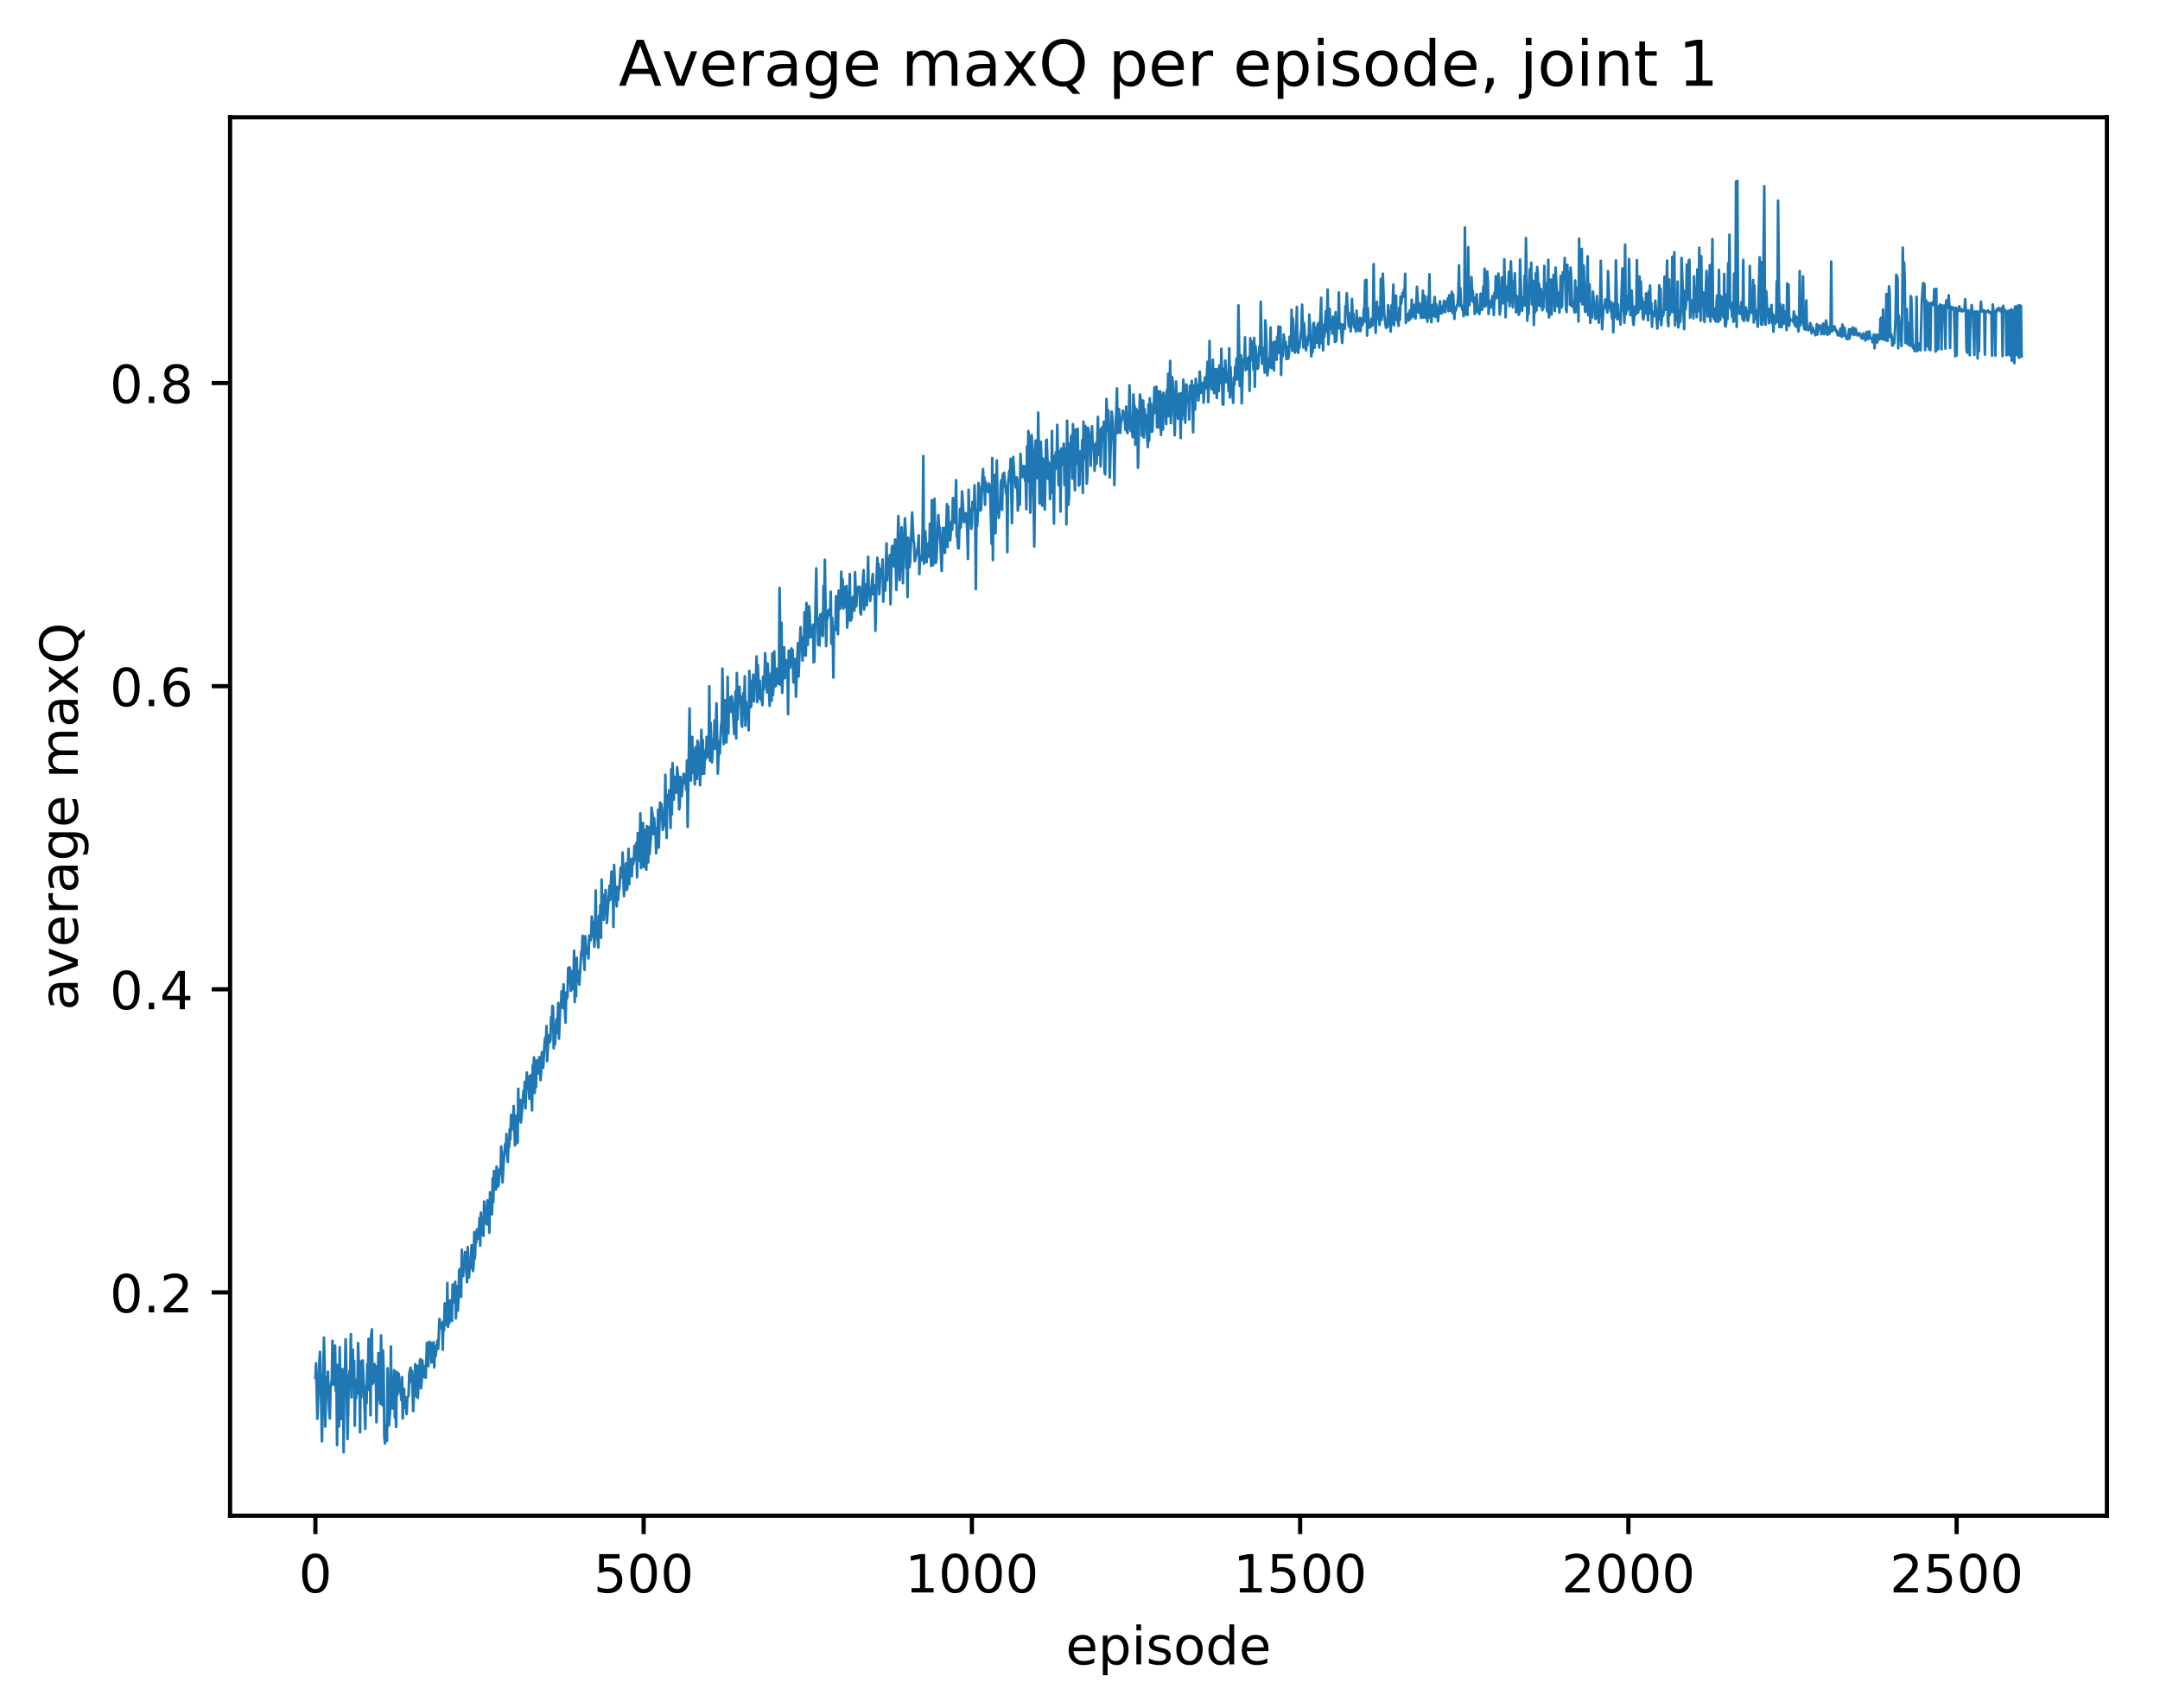 <?xml version="1.0" encoding="utf-8" standalone="no"?>
<!DOCTYPE svg PUBLIC "-//W3C//DTD SVG 1.1//EN"
  "http://www.w3.org/Graphics/SVG/1.1/DTD/svg11.dtd">
<!-- Created with matplotlib (http://matplotlib.org/) -->
<svg height="325pt" version="1.1" viewBox="0 0 411 325" width="411pt" xmlns="http://www.w3.org/2000/svg" xmlns:xlink="http://www.w3.org/1999/xlink">
 <defs>
  <style type="text/css">
*{stroke-linecap:butt;stroke-linejoin:round;}
  </style>
 </defs>
 <g id="figure_1">
  <g id="patch_1">
   <path d="M 0 325.986 
L 411.601 325.986 
L 411.601 0 
L 0 0 
z
" style="fill:#ffffff;"/>
  </g>
  <g id="axes_1">
   <g id="patch_2">
    <path d="M 43.781 288.43 
L 400.901 288.43 
L 400.901 22.318 
L 43.781 22.318 
z
" style="fill:#ffffff;"/>
   </g>
   <g id="matplotlib.axis_1">
    <g id="xtick_1">
     <g id="line2d_1">
      <defs>
       <path d="M 0 0 
L 0 3.5 
" id="m7e69be2cf7" style="stroke:#000000;stroke-width:0.8;"/>
      </defs>
      <g>
       <use style="stroke:#000000;stroke-width:0.8;" x="60.014" xlink:href="#m7e69be2cf7" y="288.43"/>
      </g>
     </g>
     <g id="text_1">
      <!-- 0 -->
      <defs>
       <path d="M 31.781 66.406 
Q 24.172 66.406 20.328 58.906 
Q 16.5 51.422 16.5 36.375 
Q 16.5 21.391 20.328 13.891 
Q 24.172 6.391 31.781 6.391 
Q 39.453 6.391 43.281 13.891 
Q 47.125 21.391 47.125 36.375 
Q 47.125 51.422 43.281 58.906 
Q 39.453 66.406 31.781 66.406 
z
M 31.781 74.219 
Q 44.047 74.219 50.516 64.516 
Q 56.984 54.828 56.984 36.375 
Q 56.984 17.969 50.516 8.266 
Q 44.047 -1.422 31.781 -1.422 
Q 19.531 -1.422 13.062 8.266 
Q 6.594 17.969 6.594 36.375 
Q 6.594 54.828 13.062 64.516 
Q 19.531 74.219 31.781 74.219 
z
" id="DejaVuSans-30"/>
      </defs>
      <g transform="translate(56.833 303.029)scale(0.1 -0.1)">
       <use xlink:href="#DejaVuSans-30"/>
      </g>
     </g>
    </g>
    <g id="xtick_2">
     <g id="line2d_2">
      <g>
       <use style="stroke:#000000;stroke-width:0.8;" x="122.472" xlink:href="#m7e69be2cf7" y="288.43"/>
      </g>
     </g>
     <g id="text_2">
      <!-- 500 -->
      <defs>
       <path d="M 10.797 72.906 
L 49.516 72.906 
L 49.516 64.594 
L 19.828 64.594 
L 19.828 46.734 
Q 21.969 47.469 24.109 47.828 
Q 26.266 48.188 28.422 48.188 
Q 40.625 48.188 47.75 41.5 
Q 54.891 34.812 54.891 23.391 
Q 54.891 11.625 47.562 5.094 
Q 40.234 -1.422 26.906 -1.422 
Q 22.312 -1.422 17.547 -0.641 
Q 12.797 0.141 7.719 1.703 
L 7.719 11.625 
Q 12.109 9.234 16.797 8.062 
Q 21.484 6.891 26.703 6.891 
Q 35.156 6.891 40.078 11.328 
Q 45.016 15.766 45.016 23.391 
Q 45.016 31 40.078 35.438 
Q 35.156 39.891 26.703 39.891 
Q 22.75 39.891 18.812 39.016 
Q 14.891 38.141 10.797 36.281 
z
" id="DejaVuSans-35"/>
      </defs>
      <g transform="translate(112.928 303.029)scale(0.1 -0.1)">
       <use xlink:href="#DejaVuSans-35"/>
       <use x="63.623" xlink:href="#DejaVuSans-30"/>
       <use x="127.246" xlink:href="#DejaVuSans-30"/>
      </g>
     </g>
    </g>
    <g id="xtick_3">
     <g id="line2d_3">
      <g>
       <use style="stroke:#000000;stroke-width:0.8;" x="184.929" xlink:href="#m7e69be2cf7" y="288.43"/>
      </g>
     </g>
     <g id="text_3">
      <!-- 1000 -->
      <defs>
       <path d="M 12.406 8.297 
L 28.516 8.297 
L 28.516 63.922 
L 10.984 60.406 
L 10.984 69.391 
L 28.422 72.906 
L 38.281 72.906 
L 38.281 8.297 
L 54.391 8.297 
L 54.391 0 
L 12.406 0 
z
" id="DejaVuSans-31"/>
      </defs>
      <g transform="translate(172.204 303.029)scale(0.1 -0.1)">
       <use xlink:href="#DejaVuSans-31"/>
       <use x="63.623" xlink:href="#DejaVuSans-30"/>
       <use x="127.246" xlink:href="#DejaVuSans-30"/>
       <use x="190.869" xlink:href="#DejaVuSans-30"/>
      </g>
     </g>
    </g>
    <g id="xtick_4">
     <g id="line2d_4">
      <g>
       <use style="stroke:#000000;stroke-width:0.8;" x="247.387" xlink:href="#m7e69be2cf7" y="288.43"/>
      </g>
     </g>
     <g id="text_4">
      <!-- 1500 -->
      <g transform="translate(234.662 303.029)scale(0.1 -0.1)">
       <use xlink:href="#DejaVuSans-31"/>
       <use x="63.623" xlink:href="#DejaVuSans-35"/>
       <use x="127.246" xlink:href="#DejaVuSans-30"/>
       <use x="190.869" xlink:href="#DejaVuSans-30"/>
      </g>
     </g>
    </g>
    <g id="xtick_5">
     <g id="line2d_5">
      <g>
       <use style="stroke:#000000;stroke-width:0.8;" x="309.844" xlink:href="#m7e69be2cf7" y="288.43"/>
      </g>
     </g>
     <g id="text_5">
      <!-- 2000 -->
      <defs>
       <path d="M 19.188 8.297 
L 53.609 8.297 
L 53.609 0 
L 7.328 0 
L 7.328 8.297 
Q 12.938 14.109 22.625 23.891 
Q 32.328 33.688 34.812 36.531 
Q 39.547 41.844 41.422 45.531 
Q 43.312 49.219 43.312 52.781 
Q 43.312 58.594 39.234 62.25 
Q 35.156 65.922 28.609 65.922 
Q 23.969 65.922 18.812 64.312 
Q 13.672 62.703 7.812 59.422 
L 7.812 69.391 
Q 13.766 71.781 18.938 73 
Q 24.125 74.219 28.422 74.219 
Q 39.75 74.219 46.484 68.547 
Q 53.219 62.891 53.219 53.422 
Q 53.219 48.922 51.531 44.891 
Q 49.859 40.875 45.406 35.406 
Q 44.188 33.984 37.641 27.219 
Q 31.109 20.453 19.188 8.297 
z
" id="DejaVuSans-32"/>
      </defs>
      <g transform="translate(297.119 303.029)scale(0.1 -0.1)">
       <use xlink:href="#DejaVuSans-32"/>
       <use x="63.623" xlink:href="#DejaVuSans-30"/>
       <use x="127.246" xlink:href="#DejaVuSans-30"/>
       <use x="190.869" xlink:href="#DejaVuSans-30"/>
      </g>
     </g>
    </g>
    <g id="xtick_6">
     <g id="line2d_6">
      <g>
       <use style="stroke:#000000;stroke-width:0.8;" x="372.302" xlink:href="#m7e69be2cf7" y="288.43"/>
      </g>
     </g>
     <g id="text_6">
      <!-- 2500 -->
      <g transform="translate(359.577 303.029)scale(0.1 -0.1)">
       <use xlink:href="#DejaVuSans-32"/>
       <use x="63.623" xlink:href="#DejaVuSans-35"/>
       <use x="127.246" xlink:href="#DejaVuSans-30"/>
       <use x="190.869" xlink:href="#DejaVuSans-30"/>
      </g>
     </g>
    </g>
    <g id="text_7">
     <!-- episode -->
     <defs>
      <path d="M 56.203 29.594 
L 56.203 25.203 
L 14.891 25.203 
Q 15.484 15.922 20.484 11.062 
Q 25.484 6.203 34.422 6.203 
Q 39.594 6.203 44.453 7.469 
Q 49.312 8.734 54.109 11.281 
L 54.109 2.781 
Q 49.266 0.734 44.188 -0.344 
Q 39.109 -1.422 33.891 -1.422 
Q 20.797 -1.422 13.156 6.188 
Q 5.516 13.812 5.516 26.812 
Q 5.516 40.234 12.766 48.109 
Q 20.016 56 32.328 56 
Q 43.359 56 49.781 48.891 
Q 56.203 41.797 56.203 29.594 
z
M 47.219 32.234 
Q 47.125 39.594 43.094 43.984 
Q 39.062 48.391 32.422 48.391 
Q 24.906 48.391 20.391 44.141 
Q 15.875 39.891 15.188 32.172 
z
" id="DejaVuSans-65"/>
      <path d="M 18.109 8.203 
L 18.109 -20.797 
L 9.078 -20.797 
L 9.078 54.688 
L 18.109 54.688 
L 18.109 46.391 
Q 20.953 51.266 25.266 53.625 
Q 29.594 56 35.594 56 
Q 45.562 56 51.781 48.094 
Q 58.016 40.188 58.016 27.297 
Q 58.016 14.406 51.781 6.484 
Q 45.562 -1.422 35.594 -1.422 
Q 29.594 -1.422 25.266 0.953 
Q 20.953 3.328 18.109 8.203 
z
M 48.688 27.297 
Q 48.688 37.203 44.609 42.844 
Q 40.531 48.484 33.406 48.484 
Q 26.266 48.484 22.188 42.844 
Q 18.109 37.203 18.109 27.297 
Q 18.109 17.391 22.188 11.75 
Q 26.266 6.109 33.406 6.109 
Q 40.531 6.109 44.609 11.75 
Q 48.688 17.391 48.688 27.297 
z
" id="DejaVuSans-70"/>
      <path d="M 9.422 54.688 
L 18.406 54.688 
L 18.406 0 
L 9.422 0 
z
M 9.422 75.984 
L 18.406 75.984 
L 18.406 64.594 
L 9.422 64.594 
z
" id="DejaVuSans-69"/>
      <path d="M 44.281 53.078 
L 44.281 44.578 
Q 40.484 46.531 36.375 47.5 
Q 32.281 48.484 27.875 48.484 
Q 21.188 48.484 17.844 46.438 
Q 14.5 44.391 14.5 40.281 
Q 14.5 37.156 16.891 35.375 
Q 19.281 33.594 26.516 31.984 
L 29.594 31.297 
Q 39.156 29.25 43.188 25.516 
Q 47.219 21.781 47.219 15.094 
Q 47.219 7.469 41.188 3.016 
Q 35.156 -1.422 24.609 -1.422 
Q 20.219 -1.422 15.453 -0.562 
Q 10.688 0.297 5.422 2 
L 5.422 11.281 
Q 10.406 8.688 15.234 7.391 
Q 20.062 6.109 24.812 6.109 
Q 31.156 6.109 34.562 8.281 
Q 37.984 10.453 37.984 14.406 
Q 37.984 18.062 35.516 20.016 
Q 33.062 21.969 24.703 23.781 
L 21.578 24.516 
Q 13.234 26.266 9.516 29.906 
Q 5.812 33.547 5.812 39.891 
Q 5.812 47.609 11.281 51.797 
Q 16.75 56 26.812 56 
Q 31.781 56 36.172 55.266 
Q 40.578 54.547 44.281 53.078 
z
" id="DejaVuSans-73"/>
      <path d="M 30.609 48.391 
Q 23.391 48.391 19.188 42.75 
Q 14.984 37.109 14.984 27.297 
Q 14.984 17.484 19.156 11.844 
Q 23.344 6.203 30.609 6.203 
Q 37.797 6.203 41.984 11.859 
Q 46.188 17.531 46.188 27.297 
Q 46.188 37.016 41.984 42.703 
Q 37.797 48.391 30.609 48.391 
z
M 30.609 56 
Q 42.328 56 49.016 48.375 
Q 55.719 40.766 55.719 27.297 
Q 55.719 13.875 49.016 6.219 
Q 42.328 -1.422 30.609 -1.422 
Q 18.844 -1.422 12.172 6.219 
Q 5.516 13.875 5.516 27.297 
Q 5.516 40.766 12.172 48.375 
Q 18.844 56 30.609 56 
z
" id="DejaVuSans-6f"/>
      <path d="M 45.406 46.391 
L 45.406 75.984 
L 54.391 75.984 
L 54.391 0 
L 45.406 0 
L 45.406 8.203 
Q 42.578 3.328 38.25 0.953 
Q 33.938 -1.422 27.875 -1.422 
Q 17.969 -1.422 11.734 6.484 
Q 5.516 14.406 5.516 27.297 
Q 5.516 40.188 11.734 48.094 
Q 17.969 56 27.875 56 
Q 33.938 56 38.25 53.625 
Q 42.578 51.266 45.406 46.391 
z
M 14.797 27.297 
Q 14.797 17.391 18.875 11.75 
Q 22.953 6.109 30.078 6.109 
Q 37.203 6.109 41.297 11.75 
Q 45.406 17.391 45.406 27.297 
Q 45.406 37.203 41.297 42.844 
Q 37.203 48.484 30.078 48.484 
Q 22.953 48.484 18.875 42.844 
Q 14.797 37.203 14.797 27.297 
z
" id="DejaVuSans-64"/>
     </defs>
     <g transform="translate(202.787 316.707)scale(0.1 -0.1)">
      <use xlink:href="#DejaVuSans-65"/>
      <use x="61.523" xlink:href="#DejaVuSans-70"/>
      <use x="125" xlink:href="#DejaVuSans-69"/>
      <use x="152.783" xlink:href="#DejaVuSans-73"/>
      <use x="204.883" xlink:href="#DejaVuSans-6f"/>
      <use x="266.064" xlink:href="#DejaVuSans-64"/>
      <use x="329.541" xlink:href="#DejaVuSans-65"/>
     </g>
    </g>
   </g>
   <g id="matplotlib.axis_2">
    <g id="ytick_1">
     <g id="line2d_7">
      <defs>
       <path d="M 0 0 
L -3.5 0 
" id="mfa07f92c80" style="stroke:#000000;stroke-width:0.8;"/>
      </defs>
      <g>
       <use style="stroke:#000000;stroke-width:0.8;" x="43.781" xlink:href="#mfa07f92c80" y="245.936"/>
      </g>
     </g>
     <g id="text_8">
      <!-- 0.2 -->
      <defs>
       <path d="M 10.688 12.406 
L 21 12.406 
L 21 0 
L 10.688 0 
z
" id="DejaVuSans-2e"/>
      </defs>
      <g transform="translate(20.878 249.736)scale(0.1 -0.1)">
       <use xlink:href="#DejaVuSans-30"/>
       <use x="63.623" xlink:href="#DejaVuSans-2e"/>
       <use x="95.41" xlink:href="#DejaVuSans-32"/>
      </g>
     </g>
    </g>
    <g id="ytick_2">
     <g id="line2d_8">
      <g>
       <use style="stroke:#000000;stroke-width:0.8;" x="43.781" xlink:href="#mfa07f92c80" y="188.254"/>
      </g>
     </g>
     <g id="text_9">
      <!-- 0.4 -->
      <defs>
       <path d="M 37.797 64.312 
L 12.891 25.391 
L 37.797 25.391 
z
M 35.203 72.906 
L 47.609 72.906 
L 47.609 25.391 
L 58.016 25.391 
L 58.016 17.188 
L 47.609 17.188 
L 47.609 0 
L 37.797 0 
L 37.797 17.188 
L 4.891 17.188 
L 4.891 26.703 
z
" id="DejaVuSans-34"/>
      </defs>
      <g transform="translate(20.878 192.054)scale(0.1 -0.1)">
       <use xlink:href="#DejaVuSans-30"/>
       <use x="63.623" xlink:href="#DejaVuSans-2e"/>
       <use x="95.41" xlink:href="#DejaVuSans-34"/>
      </g>
     </g>
    </g>
    <g id="ytick_3">
     <g id="line2d_9">
      <g>
       <use style="stroke:#000000;stroke-width:0.8;" x="43.781" xlink:href="#mfa07f92c80" y="130.572"/>
      </g>
     </g>
     <g id="text_10">
      <!-- 0.6 -->
      <defs>
       <path d="M 33.016 40.375 
Q 26.375 40.375 22.484 35.828 
Q 18.609 31.297 18.609 23.391 
Q 18.609 15.531 22.484 10.953 
Q 26.375 6.391 33.016 6.391 
Q 39.656 6.391 43.531 10.953 
Q 47.406 15.531 47.406 23.391 
Q 47.406 31.297 43.531 35.828 
Q 39.656 40.375 33.016 40.375 
z
M 52.594 71.297 
L 52.594 62.312 
Q 48.875 64.062 45.094 64.984 
Q 41.312 65.922 37.594 65.922 
Q 27.828 65.922 22.672 59.328 
Q 17.531 52.734 16.797 39.406 
Q 19.672 43.656 24.016 45.922 
Q 28.375 48.188 33.594 48.188 
Q 44.578 48.188 50.953 41.516 
Q 57.328 34.859 57.328 23.391 
Q 57.328 12.156 50.688 5.359 
Q 44.047 -1.422 33.016 -1.422 
Q 20.359 -1.422 13.672 8.266 
Q 6.984 17.969 6.984 36.375 
Q 6.984 53.656 15.188 63.938 
Q 23.391 74.219 37.203 74.219 
Q 40.922 74.219 44.703 73.484 
Q 48.484 72.75 52.594 71.297 
z
" id="DejaVuSans-36"/>
      </defs>
      <g transform="translate(20.878 134.372)scale(0.1 -0.1)">
       <use xlink:href="#DejaVuSans-30"/>
       <use x="63.623" xlink:href="#DejaVuSans-2e"/>
       <use x="95.41" xlink:href="#DejaVuSans-36"/>
      </g>
     </g>
    </g>
    <g id="ytick_4">
     <g id="line2d_10">
      <g>
       <use style="stroke:#000000;stroke-width:0.8;" x="43.781" xlink:href="#mfa07f92c80" y="72.89"/>
      </g>
     </g>
     <g id="text_11">
      <!-- 0.8 -->
      <defs>
       <path d="M 31.781 34.625 
Q 24.75 34.625 20.719 30.859 
Q 16.703 27.094 16.703 20.516 
Q 16.703 13.922 20.719 10.156 
Q 24.75 6.391 31.781 6.391 
Q 38.812 6.391 42.859 10.172 
Q 46.922 13.969 46.922 20.516 
Q 46.922 27.094 42.891 30.859 
Q 38.875 34.625 31.781 34.625 
z
M 21.922 38.812 
Q 15.578 40.375 12.031 44.719 
Q 8.5 49.078 8.5 55.328 
Q 8.5 64.062 14.719 69.141 
Q 20.953 74.219 31.781 74.219 
Q 42.672 74.219 48.875 69.141 
Q 55.078 64.062 55.078 55.328 
Q 55.078 49.078 51.531 44.719 
Q 48 40.375 41.703 38.812 
Q 48.828 37.156 52.797 32.312 
Q 56.781 27.484 56.781 20.516 
Q 56.781 9.906 50.312 4.234 
Q 43.844 -1.422 31.781 -1.422 
Q 19.734 -1.422 13.25 4.234 
Q 6.781 9.906 6.781 20.516 
Q 6.781 27.484 10.781 32.312 
Q 14.797 37.156 21.922 38.812 
z
M 18.312 54.391 
Q 18.312 48.734 21.844 45.562 
Q 25.391 42.391 31.781 42.391 
Q 38.141 42.391 41.719 45.562 
Q 45.312 48.734 45.312 54.391 
Q 45.312 60.062 41.719 63.234 
Q 38.141 66.406 31.781 66.406 
Q 25.391 66.406 21.844 63.234 
Q 18.312 60.062 18.312 54.391 
z
" id="DejaVuSans-38"/>
      </defs>
      <g transform="translate(20.878 76.69)scale(0.1 -0.1)">
       <use xlink:href="#DejaVuSans-30"/>
       <use x="63.623" xlink:href="#DejaVuSans-2e"/>
       <use x="95.41" xlink:href="#DejaVuSans-38"/>
      </g>
     </g>
    </g>
    <g id="text_12">
     <!-- average maxQ -->
     <defs>
      <path d="M 34.281 27.484 
Q 23.391 27.484 19.188 25 
Q 14.984 22.516 14.984 16.5 
Q 14.984 11.719 18.141 8.906 
Q 21.297 6.109 26.703 6.109 
Q 34.188 6.109 38.703 11.406 
Q 43.219 16.703 43.219 25.484 
L 43.219 27.484 
z
M 52.203 31.203 
L 52.203 0 
L 43.219 0 
L 43.219 8.297 
Q 40.141 3.328 35.547 0.953 
Q 30.953 -1.422 24.312 -1.422 
Q 15.922 -1.422 10.953 3.297 
Q 6 8.016 6 15.922 
Q 6 25.141 12.172 29.828 
Q 18.359 34.516 30.609 34.516 
L 43.219 34.516 
L 43.219 35.406 
Q 43.219 41.609 39.141 45 
Q 35.062 48.391 27.688 48.391 
Q 23 48.391 18.547 47.266 
Q 14.109 46.141 10.016 43.891 
L 10.016 52.203 
Q 14.938 54.109 19.578 55.047 
Q 24.219 56 28.609 56 
Q 40.484 56 46.344 49.844 
Q 52.203 43.703 52.203 31.203 
z
" id="DejaVuSans-61"/>
      <path d="M 2.984 54.688 
L 12.5 54.688 
L 29.594 8.797 
L 46.688 54.688 
L 56.203 54.688 
L 35.688 0 
L 23.484 0 
z
" id="DejaVuSans-76"/>
      <path d="M 41.109 46.297 
Q 39.594 47.172 37.812 47.578 
Q 36.031 48 33.891 48 
Q 26.266 48 22.188 43.047 
Q 18.109 38.094 18.109 28.812 
L 18.109 0 
L 9.078 0 
L 9.078 54.688 
L 18.109 54.688 
L 18.109 46.188 
Q 20.953 51.172 25.484 53.578 
Q 30.031 56 36.531 56 
Q 37.453 56 38.578 55.875 
Q 39.703 55.766 41.062 55.516 
z
" id="DejaVuSans-72"/>
      <path d="M 45.406 27.984 
Q 45.406 37.75 41.375 43.109 
Q 37.359 48.484 30.078 48.484 
Q 22.859 48.484 18.828 43.109 
Q 14.797 37.75 14.797 27.984 
Q 14.797 18.266 18.828 12.891 
Q 22.859 7.516 30.078 7.516 
Q 37.359 7.516 41.375 12.891 
Q 45.406 18.266 45.406 27.984 
z
M 54.391 6.781 
Q 54.391 -7.172 48.188 -13.984 
Q 42 -20.797 29.203 -20.797 
Q 24.469 -20.797 20.266 -20.094 
Q 16.062 -19.391 12.109 -17.922 
L 12.109 -9.188 
Q 16.062 -11.328 19.922 -12.344 
Q 23.781 -13.375 27.781 -13.375 
Q 36.625 -13.375 41.016 -8.766 
Q 45.406 -4.156 45.406 5.172 
L 45.406 9.625 
Q 42.625 4.781 38.281 2.391 
Q 33.938 0 27.875 0 
Q 17.828 0 11.672 7.656 
Q 5.516 15.328 5.516 27.984 
Q 5.516 40.672 11.672 48.328 
Q 17.828 56 27.875 56 
Q 33.938 56 38.281 53.609 
Q 42.625 51.219 45.406 46.391 
L 45.406 54.688 
L 54.391 54.688 
z
" id="DejaVuSans-67"/>
      <path id="DejaVuSans-20"/>
      <path d="M 52 44.188 
Q 55.375 50.25 60.062 53.125 
Q 64.75 56 71.094 56 
Q 79.641 56 84.281 50.016 
Q 88.922 44.047 88.922 33.016 
L 88.922 0 
L 79.891 0 
L 79.891 32.719 
Q 79.891 40.578 77.094 44.375 
Q 74.312 48.188 68.609 48.188 
Q 61.625 48.188 57.562 43.547 
Q 53.516 38.922 53.516 30.906 
L 53.516 0 
L 44.484 0 
L 44.484 32.719 
Q 44.484 40.625 41.703 44.406 
Q 38.922 48.188 33.109 48.188 
Q 26.219 48.188 22.156 43.531 
Q 18.109 38.875 18.109 30.906 
L 18.109 0 
L 9.078 0 
L 9.078 54.688 
L 18.109 54.688 
L 18.109 46.188 
Q 21.188 51.219 25.484 53.609 
Q 29.781 56 35.688 56 
Q 41.656 56 45.828 52.969 
Q 50 49.953 52 44.188 
z
" id="DejaVuSans-6d"/>
      <path d="M 54.891 54.688 
L 35.109 28.078 
L 55.906 0 
L 45.312 0 
L 29.391 21.484 
L 13.484 0 
L 2.875 0 
L 24.125 28.609 
L 4.688 54.688 
L 15.281 54.688 
L 29.781 35.203 
L 44.281 54.688 
z
" id="DejaVuSans-78"/>
      <path d="M 39.406 66.219 
Q 28.656 66.219 22.328 58.203 
Q 16.016 50.203 16.016 36.375 
Q 16.016 22.609 22.328 14.594 
Q 28.656 6.594 39.406 6.594 
Q 50.141 6.594 56.422 14.594 
Q 62.703 22.609 62.703 36.375 
Q 62.703 50.203 56.422 58.203 
Q 50.141 66.219 39.406 66.219 
z
M 53.219 1.312 
L 66.219 -12.891 
L 54.297 -12.891 
L 43.5 -1.219 
Q 41.891 -1.312 41.031 -1.359 
Q 40.188 -1.422 39.406 -1.422 
Q 24.031 -1.422 14.812 8.859 
Q 5.609 19.141 5.609 36.375 
Q 5.609 53.656 14.812 63.938 
Q 24.031 74.219 39.406 74.219 
Q 54.734 74.219 63.906 63.938 
Q 73.094 53.656 73.094 36.375 
Q 73.094 23.688 67.984 14.641 
Q 62.891 5.609 53.219 1.312 
z
" id="DejaVuSans-51"/>
     </defs>
     <g transform="translate(14.798 192.263)rotate(-90)scale(0.1 -0.1)">
      <use xlink:href="#DejaVuSans-61"/>
      <use x="61.279" xlink:href="#DejaVuSans-76"/>
      <use x="120.459" xlink:href="#DejaVuSans-65"/>
      <use x="181.982" xlink:href="#DejaVuSans-72"/>
      <use x="223.096" xlink:href="#DejaVuSans-61"/>
      <use x="284.375" xlink:href="#DejaVuSans-67"/>
      <use x="347.852" xlink:href="#DejaVuSans-65"/>
      <use x="409.375" xlink:href="#DejaVuSans-20"/>
      <use x="441.162" xlink:href="#DejaVuSans-6d"/>
      <use x="538.574" xlink:href="#DejaVuSans-61"/>
      <use x="599.854" xlink:href="#DejaVuSans-78"/>
      <use x="659.033" xlink:href="#DejaVuSans-51"/>
     </g>
    </g>
   </g>
   <g id="line2d_11">
    <path clip-path="url(#p7890ff918b)" d="M 60.014 262.196 
L 60.139 259.415 
L 60.389 269.974 
L 60.763 259.28 
L 60.888 257.265 
L 61.138 268.139 
L 61.263 274.277 
L 61.638 254.552 
L 61.763 259.402 
L 61.888 271.469 
L 62.138 262.159 
L 62.262 265.825 
L 62.387 261.023 
L 62.637 268.318 
L 62.762 269.95 
L 62.887 264.056 
L 63.137 262.568 
L 63.262 255.14 
L 63.387 263.498 
L 63.637 256.122 
L 63.761 256.076 
L 63.886 264.648 
L 64.011 262.229 
L 64.136 275.001 
L 64.261 259.741 
L 64.511 271.435 
L 64.636 256.371 
L 64.886 270.042 
L 65.135 260.514 
L 65.26 263.186 
L 65.385 276.334 
L 65.51 263.016 
L 65.635 261.733 
L 65.76 254.854 
L 65.885 259.778 
L 66.135 273.845 
L 66.385 262.429 
L 66.51 260.887 
L 66.634 262.694 
L 66.759 253.885 
L 66.884 265.908 
L 67.134 256.824 
L 67.259 262.6 
L 67.384 258.95 
L 67.509 271.3 
L 67.634 262.55 
L 67.759 266.074 
L 67.884 262.599 
L 68.009 265.175 
L 68.133 255.561 
L 68.258 258.949 
L 68.383 259.055 
L 68.508 272.573 
L 68.633 260.968 
L 68.758 265.901 
L 68.883 258.948 
L 69.008 258.871 
L 69.258 264.376 
L 69.508 271.895 
L 69.632 263.775 
L 69.757 267.006 
L 69.882 259.594 
L 70.007 261.563 
L 70.132 254.779 
L 70.257 264.519 
L 70.382 258.366 
L 70.507 269.305 
L 70.632 254.266 
L 70.757 252.964 
L 70.882 263.357 
L 71.131 262.819 
L 71.256 259.554 
L 71.381 262.889 
L 71.506 259.997 
L 71.631 270.639 
L 72.006 257.491 
L 72.256 266.129 
L 72.381 267.11 
L 72.505 254.107 
L 72.755 267.386 
L 72.88 257.001 
L 73.005 261.114 
L 73.13 273.392 
L 73.255 274.691 
L 73.505 271.069 
L 73.63 274.195 
L 73.755 260.384 
L 74.004 271.265 
L 74.254 268.244 
L 74.379 256.23 
L 74.504 266.804 
L 74.629 266.302 
L 74.754 268.029 
L 75.004 260.729 
L 75.129 269.727 
L 75.254 268.714 
L 75.379 271.536 
L 75.503 261.062 
L 75.628 265.42 
L 75.878 261.406 
L 76.128 264.855 
L 76.253 264.988 
L 76.378 266.434 
L 76.503 262.043 
L 76.628 269.923 
L 76.878 264.289 
L 77.002 267.894 
L 77.127 265.878 
L 77.377 269.094 
L 77.502 265.952 
L 77.627 265.794 
L 77.752 265.449 
L 77.877 261.325 
L 78.127 260.272 
L 78.252 262.919 
L 78.377 260.85 
L 78.626 268.513 
L 79.001 259.586 
L 79.251 265.713 
L 79.376 259.905 
L 79.501 266.013 
L 79.875 259.17 
L 80 258.627 
L 80.125 264.174 
L 80.25 262.656 
L 80.375 258.892 
L 80.5 261.518 
L 80.625 259.921 
L 80.75 262.026 
L 80.875 261.124 
L 81 262.174 
L 81.25 255.495 
L 81.499 259.941 
L 81.749 255.311 
L 81.874 257.675 
L 81.999 255.542 
L 82.124 259.276 
L 82.249 258.53 
L 82.499 255.419 
L 82.624 260.203 
L 82.749 256.132 
L 82.873 258.136 
L 83.123 256.084 
L 83.248 255.09 
L 83.373 256.666 
L 83.623 250.992 
L 83.873 252.718 
L 84.123 251.769 
L 84.248 256.853 
L 84.372 251.413 
L 84.497 253.14 
L 84.622 248.019 
L 84.747 248.141 
L 84.997 252.14 
L 85.122 244.155 
L 85.247 252.488 
L 85.372 250.362 
L 85.497 251.717 
L 85.622 247.473 
L 85.871 249.365 
L 85.996 251.367 
L 86.121 244.468 
L 86.246 247.402 
L 86.371 244.369 
L 86.496 247.809 
L 86.621 243.908 
L 86.746 250.889 
L 86.996 244.787 
L 87.121 249.402 
L 87.245 247.162 
L 87.37 241.655 
L 87.495 243.474 
L 87.62 241.421 
L 87.745 246.773 
L 87.87 237.824 
L 88.12 242.847 
L 88.245 240.452 
L 88.37 241.212 
L 88.495 238.24 
L 88.869 244.004 
L 88.994 237.32 
L 89.244 243.118 
L 89.369 241.097 
L 89.494 241.37 
L 89.744 236.961 
L 89.869 237.646 
L 89.994 241.872 
L 90.119 240.715 
L 90.243 234.463 
L 90.368 239.521 
L 90.493 235.994 
L 90.618 236.462 
L 90.743 233.958 
L 90.868 235.718 
L 90.993 234.284 
L 91.118 234.317 
L 91.243 231.797 
L 91.368 237.048 
L 91.493 230.751 
L 91.742 234.924 
L 91.867 231.889 
L 91.992 235.173 
L 92.117 228.655 
L 92.242 232.379 
L 92.367 232.616 
L 92.492 229.627 
L 92.617 232.999 
L 92.742 228.405 
L 92.867 230.999 
L 92.992 229.599 
L 93.116 234.583 
L 93.241 226.886 
L 93.366 229.641 
L 93.491 227.629 
L 93.616 231.076 
L 93.741 224.218 
L 93.866 228.76 
L 93.991 222.835 
L 94.116 226.213 
L 94.241 225.471 
L 94.366 226.374 
L 94.491 221.99 
L 94.615 222.671 
L 94.74 225.779 
L 94.865 225.498 
L 95.115 222.506 
L 95.24 223.349 
L 95.365 218.162 
L 95.49 219.677 
L 95.615 224.995 
L 95.865 220.603 
L 95.99 219.653 
L 96.114 217.71 
L 96.239 219.251 
L 96.364 215.784 
L 96.614 221.11 
L 96.739 217.806 
L 96.864 218.36 
L 96.989 214.85 
L 97.114 216.813 
L 97.239 212.169 
L 97.364 214.984 
L 97.489 213.927 
L 97.613 214.456 
L 97.738 210.453 
L 97.988 217.954 
L 98.113 216.508 
L 98.238 212.307 
L 98.363 217.506 
L 98.488 217.433 
L 98.613 207.184 
L 98.738 213.198 
L 98.988 209.312 
L 99.112 213.604 
L 99.362 210.976 
L 99.612 207.571 
L 99.737 208.1 
L 99.862 205.86 
L 99.987 210.916 
L 100.237 204.078 
L 100.362 206.188 
L 100.486 204.937 
L 100.736 209.083 
L 100.861 204.812 
L 100.986 204.593 
L 101.236 211.286 
L 101.361 202.743 
L 101.486 203.6 
L 101.611 201.196 
L 101.736 207.979 
L 101.861 206.451 
L 101.985 206.875 
L 102.11 201.771 
L 102.235 204.381 
L 102.36 203.315 
L 102.485 204.192 
L 102.61 201.166 
L 102.735 201.762 
L 102.86 205.551 
L 102.985 203.813 
L 103.11 200.208 
L 103.235 200.342 
L 103.36 203.188 
L 103.609 198.557 
L 103.734 197.5 
L 103.859 199.418 
L 103.984 195.25 
L 104.109 201.917 
L 104.359 197.545 
L 104.484 196.989 
L 104.609 198.319 
L 104.734 197.941 
L 104.859 193.568 
L 104.983 194.785 
L 105.108 191.406 
L 105.233 191.733 
L 105.358 199.49 
L 105.483 195.094 
L 105.608 198.702 
L 105.858 193.988 
L 105.983 196.512 
L 106.233 190.852 
L 106.358 197.656 
L 106.607 191.437 
L 106.732 191.476 
L 106.857 188.635 
L 106.982 188.905 
L 107.107 191.826 
L 107.232 187.311 
L 107.607 194.587 
L 107.732 188.888 
L 107.856 190.066 
L 107.981 189.642 
L 108.106 184.222 
L 108.231 186.036 
L 108.356 184.045 
L 108.481 184.555 
L 108.606 188.551 
L 108.731 187.311 
L 108.856 188.266 
L 108.981 184.737 
L 109.106 187.405 
L 109.231 180.924 
L 109.355 190.675 
L 109.48 183.712 
L 109.605 189.561 
L 109.73 182.262 
L 109.855 186.777 
L 110.105 184.832 
L 110.23 187.369 
L 110.605 181.059 
L 110.73 181.28 
L 110.854 178.062 
L 111.229 184.548 
L 111.354 178.155 
L 111.604 181.228 
L 111.729 181.454 
L 111.854 180.966 
L 111.979 182.389 
L 112.104 178.052 
L 112.353 178.968 
L 112.478 178.144 
L 112.603 174.421 
L 112.728 178.199 
L 112.853 175.435 
L 113.103 180.144 
L 113.228 176.502 
L 113.353 169.436 
L 113.478 178.048 
L 113.603 178.14 
L 113.728 178.808 
L 113.852 180.312 
L 113.977 174.23 
L 114.102 178.352 
L 114.227 172.25 
L 114.352 178.453 
L 114.477 167.364 
L 114.602 174.481 
L 114.727 170.258 
L 114.852 175.032 
L 114.977 172.867 
L 115.102 173.557 
L 115.226 169.355 
L 115.476 175.638 
L 115.976 168.551 
L 116.101 171.261 
L 116.351 165.843 
L 116.476 169.85 
L 116.601 167.614 
L 116.725 176.392 
L 116.85 164.589 
L 117.1 170.63 
L 117.225 170.417 
L 117.35 172.49 
L 117.475 168.774 
L 117.6 171.288 
L 117.725 169.337 
L 117.85 169.204 
L 118.1 165.121 
L 118.349 166.996 
L 118.474 162.229 
L 118.724 170.518 
L 118.974 166.724 
L 119.099 164.308 
L 119.224 169.349 
L 119.349 169.16 
L 119.599 161.519 
L 119.723 168.257 
L 119.848 163.434 
L 119.973 166.08 
L 120.098 163.967 
L 120.223 166.745 
L 120.348 163.404 
L 120.473 164.48 
L 120.598 163.854 
L 120.723 160.955 
L 120.848 160.969 
L 120.973 163.461 
L 121.097 160.422 
L 121.222 166.924 
L 121.347 158.533 
L 121.472 163.492 
L 121.597 163.779 
L 121.722 161.215 
L 121.847 154.77 
L 121.972 165.187 
L 122.097 164.88 
L 122.347 156.585 
L 122.596 164.984 
L 122.721 158.228 
L 122.846 157.921 
L 122.971 165.472 
L 123.096 157.203 
L 123.221 158.493 
L 123.346 164.105 
L 123.471 157.366 
L 123.596 162.551 
L 123.846 159.343 
L 123.971 153.676 
L 124.22 155.477 
L 124.345 158.733 
L 124.47 155.758 
L 124.595 157.892 
L 124.72 157.613 
L 124.845 162.367 
L 124.97 159.428 
L 125.095 159.602 
L 125.22 154.102 
L 125.345 161.286 
L 125.594 152.734 
L 125.719 155.922 
L 125.844 152.985 
L 125.969 153.882 
L 126.094 157.906 
L 126.219 157.41 
L 126.344 155.221 
L 126.469 156.955 
L 126.594 147.439 
L 126.844 159.453 
L 126.969 151.249 
L 127.093 151.703 
L 127.218 153.327 
L 127.343 150.364 
L 127.593 157.554 
L 127.718 146.379 
L 127.843 154.94 
L 127.968 145.221 
L 128.218 152.158 
L 128.343 147.822 
L 128.467 150.602 
L 128.592 150.24 
L 128.717 150.823 
L 128.842 145.975 
L 129.092 148.509 
L 129.217 154.02 
L 129.342 153.433 
L 129.467 147.861 
L 129.717 151.499 
L 130.091 147.241 
L 130.216 147.455 
L 130.341 149.026 
L 130.466 148.297 
L 130.591 150.303 
L 130.716 144.714 
L 130.841 157.365 
L 131.216 134.812 
L 131.341 147.415 
L 131.465 148.52 
L 131.715 140.216 
L 131.84 147.066 
L 131.965 142.753 
L 132.215 149.269 
L 132.34 142.197 
L 132.465 143.315 
L 132.59 148.24 
L 132.715 140.98 
L 132.84 141.317 
L 133.214 149.423 
L 133.464 138.887 
L 133.589 147.269 
L 133.714 140.832 
L 133.964 147.255 
L 134.214 142.853 
L 134.339 144.322 
L 134.463 140.222 
L 134.588 141.18 
L 134.713 144.006 
L 134.838 143.577 
L 134.963 130.582 
L 135.088 144.75 
L 135.213 137.573 
L 135.463 145.06 
L 135.713 140.749 
L 135.837 142.065 
L 135.962 137.072 
L 136.087 142.475 
L 136.337 133.823 
L 136.587 147.216 
L 136.837 141.041 
L 136.962 143.409 
L 137.212 138.061 
L 137.336 137.123 
L 137.461 127.221 
L 137.711 141.592 
L 137.961 133.25 
L 138.211 141.28 
L 138.336 138.213 
L 138.461 128.803 
L 138.586 139.557 
L 138.711 133.035 
L 138.835 133.28 
L 138.96 132.737 
L 139.085 135.464 
L 139.21 132.478 
L 139.335 133.19 
L 139.71 139.69 
L 139.96 131.54 
L 140.085 140.52 
L 140.21 128.076 
L 140.334 136.876 
L 140.584 130.818 
L 140.709 130.692 
L 140.834 133.798 
L 140.959 132.527 
L 141.084 137.742 
L 141.209 138.305 
L 141.459 131.85 
L 141.584 135.743 
L 141.709 128.7 
L 141.833 138.095 
L 141.958 133.505 
L 142.083 136.306 
L 142.208 136.583 
L 142.333 134.939 
L 142.458 138.969 
L 142.583 127.667 
L 142.833 134.6 
L 142.958 134.318 
L 143.083 129.563 
L 143.207 130.699 
L 143.332 128.359 
L 143.457 133.444 
L 143.582 129.547 
L 143.707 129.806 
L 143.832 129.169 
L 143.957 124.917 
L 144.082 133.609 
L 144.207 126.554 
L 144.457 132.809 
L 144.582 129.575 
L 144.706 133.138 
L 144.831 132.925 
L 144.956 133.253 
L 145.081 134.177 
L 145.206 128.778 
L 145.331 131.261 
L 145.456 129.917 
L 145.581 124.314 
L 145.956 131.762 
L 146.081 126.275 
L 146.455 134.315 
L 146.705 128.163 
L 146.83 133.327 
L 146.955 124.371 
L 147.08 132.285 
L 147.205 130.457 
L 147.33 123.951 
L 147.455 130.31 
L 147.58 130.594 
L 147.704 127.205 
L 147.954 130.03 
L 148.079 128.536 
L 148.204 130.19 
L 148.329 111.877 
L 148.579 130.324 
L 148.704 118.496 
L 148.829 131.847 
L 149.078 126.111 
L 149.203 123.155 
L 149.328 129.045 
L 149.453 125.556 
L 149.703 128.423 
L 149.828 125.717 
L 149.953 135.9 
L 150.078 123.837 
L 150.203 124.625 
L 150.328 127.053 
L 150.453 125.991 
L 150.577 123.397 
L 150.702 124.524 
L 150.827 123.675 
L 150.952 129.782 
L 151.077 129.899 
L 151.202 125.375 
L 151.327 125.511 
L 151.452 132.571 
L 151.702 125.12 
L 151.827 122.39 
L 151.952 128.742 
L 152.201 122.307 
L 152.326 119.361 
L 152.451 123.078 
L 152.576 121.251 
L 152.701 125.707 
L 152.826 122.449 
L 152.951 124.681 
L 153.076 116.498 
L 153.201 118.467 
L 153.326 124.755 
L 153.451 114.742 
L 153.7 122.742 
L 153.95 115.345 
L 154.075 116.905 
L 154.2 121.277 
L 154.325 120.934 
L 154.45 120.986 
L 154.575 120.409 
L 154.7 118.857 
L 154.825 126.037 
L 154.95 125.915 
L 155.324 108.149 
L 155.449 118.009 
L 155.574 117.574 
L 155.699 122.723 
L 155.824 120.818 
L 155.949 122.807 
L 156.074 117 
L 156.199 116.836 
L 156.448 120.767 
L 156.573 121.044 
L 156.698 111.521 
L 156.823 115.311 
L 156.948 106.517 
L 157.198 122.956 
L 157.323 117.288 
L 157.448 117.764 
L 157.573 116.19 
L 157.698 116.638 
L 157.823 115.901 
L 157.947 117.097 
L 158.072 112.583 
L 158.197 122.491 
L 158.322 117.544 
L 158.447 119.596 
L 158.572 128.942 
L 158.697 119.499 
L 158.947 119.871 
L 159.072 113.474 
L 159.446 120.688 
L 159.571 112.403 
L 159.696 112.468 
L 159.821 115.873 
L 159.946 115.187 
L 160.071 108.784 
L 160.196 113.114 
L 160.321 110.22 
L 160.446 115.817 
L 160.571 111.64 
L 160.696 112.631 
L 160.821 112.172 
L 160.945 115.614 
L 161.07 111.491 
L 161.195 119.418 
L 161.32 118.106 
L 161.445 112.751 
L 161.57 116.04 
L 161.695 109.232 
L 161.82 118.096 
L 161.945 117.971 
L 162.07 117.56 
L 162.195 113.843 
L 162.32 113.571 
L 162.569 116.202 
L 162.694 108.881 
L 162.944 115.378 
L 163.069 112.52 
L 163.194 112.785 
L 163.319 111.64 
L 163.444 111.772 
L 163.569 111.669 
L 163.694 116.509 
L 163.818 116.932 
L 164.318 108.49 
L 164.443 115.956 
L 164.568 111.922 
L 164.693 113.29 
L 164.818 111.19 
L 164.943 115.197 
L 165.193 105.939 
L 165.317 113.137 
L 165.442 112.382 
L 165.567 114.371 
L 166.067 109.218 
L 166.192 113.119 
L 166.317 111.4 
L 166.442 111.439 
L 166.567 120.036 
L 166.816 109.331 
L 166.941 106.148 
L 167.066 111.768 
L 167.191 107.348 
L 167.316 113.096 
L 167.566 108.233 
L 167.691 108.429 
L 167.816 109.532 
L 167.941 106.457 
L 168.066 114.499 
L 168.191 110.951 
L 168.315 110.978 
L 168.44 112.353 
L 168.69 103.405 
L 168.815 110.441 
L 168.94 106.246 
L 169.065 109.269 
L 169.19 108.991 
L 169.315 105.622 
L 169.44 114.967 
L 169.69 104.198 
L 169.814 103.874 
L 170.064 107.752 
L 170.189 106.622 
L 170.314 102.675 
L 170.564 112.258 
L 170.939 98.196 
L 171.188 110.379 
L 171.563 100.339 
L 171.813 110.963 
L 171.938 103.206 
L 172.063 102.482 
L 172.188 98.623 
L 172.313 100.977 
L 172.438 108.079 
L 172.563 106.758 
L 172.687 113.603 
L 172.812 102.31 
L 173.062 107.928 
L 173.187 106.718 
L 173.562 97.526 
L 173.812 102.762 
L 173.937 103.438 
L 174.062 106.796 
L 174.686 103.938 
L 174.811 101.861 
L 174.936 109.253 
L 175.061 105.813 
L 175.311 106.661 
L 175.436 105.704 
L 175.561 100.761 
L 175.685 86.77 
L 175.81 107.251 
L 175.935 106.166 
L 176.06 101.102 
L 176.31 106.984 
L 176.435 104.647 
L 176.56 104.831 
L 176.685 103.318 
L 176.81 105.944 
L 176.935 99.662 
L 177.184 107.67 
L 177.309 95.166 
L 177.559 107.506 
L 177.809 94.92 
L 178.059 107.122 
L 178.184 106.385 
L 178.434 100.691 
L 178.558 98.024 
L 178.683 100.951 
L 178.808 100.322 
L 179.183 108.65 
L 179.433 100.457 
L 179.558 103.589 
L 179.683 100.574 
L 179.808 105.223 
L 179.933 100.352 
L 180.057 100.21 
L 180.182 95.923 
L 180.307 104.095 
L 180.432 96.373 
L 180.557 100.966 
L 180.682 100.079 
L 180.807 102.795 
L 181.057 99.241 
L 181.182 100.83 
L 181.307 94.773 
L 181.556 98.664 
L 181.681 99.469 
L 181.931 91.378 
L 182.056 102.001 
L 182.181 102.332 
L 182.306 104.337 
L 182.431 104.32 
L 182.681 96.819 
L 182.806 100.4 
L 182.931 98.147 
L 183.055 93.516 
L 183.43 99.38 
L 183.555 98.289 
L 183.68 98.188 
L 183.805 97.644 
L 183.93 98.789 
L 184.055 101.128 
L 184.18 106.369 
L 184.305 93.205 
L 184.429 97.173 
L 184.679 96.862 
L 184.804 100.625 
L 184.929 99.8 
L 185.054 95.487 
L 185.179 95.677 
L 185.304 97.065 
L 185.429 92.342 
L 185.554 97.396 
L 185.679 112.096 
L 185.804 97.094 
L 185.928 100.09 
L 186.053 97.979 
L 186.178 91.923 
L 186.303 92.708 
L 186.553 97.168 
L 186.678 96.993 
L 186.928 91.027 
L 187.053 89.241 
L 187.178 93.356 
L 187.303 90.843 
L 187.427 96.076 
L 187.552 91.759 
L 187.802 93.073 
L 187.927 92.823 
L 188.052 93.628 
L 188.177 92.009 
L 188.302 92.744 
L 188.427 94.466 
L 188.677 103.49 
L 188.802 87.147 
L 188.926 106.583 
L 189.051 93.092 
L 189.301 90.356 
L 189.426 101.451 
L 189.676 87.599 
L 189.801 95.948 
L 189.926 96.629 
L 190.051 98.546 
L 190.176 96.27 
L 190.301 96.161 
L 190.425 91.789 
L 190.55 91.343 
L 190.675 97.018 
L 190.8 90.257 
L 190.925 92.506 
L 191.05 89.975 
L 191.425 93.875 
L 191.55 92.457 
L 191.675 105.065 
L 191.799 92.499 
L 192.049 89.598 
L 192.174 90.7 
L 192.299 87.302 
L 192.549 99.549 
L 192.799 86.938 
L 193.049 91.592 
L 193.174 91.471 
L 193.298 92.774 
L 193.423 90.798 
L 193.548 91.056 
L 193.673 97.18 
L 193.923 93.836 
L 194.048 96.019 
L 194.173 86.346 
L 194.423 90.781 
L 194.548 90.779 
L 194.797 88.673 
L 194.922 88.746 
L 195.047 91.499 
L 195.172 91.593 
L 195.297 96.909 
L 195.422 84.918 
L 195.547 91.626 
L 195.672 82.021 
L 195.797 83.491 
L 196.047 97.566 
L 196.172 92.906 
L 196.296 82.782 
L 196.546 86.366 
L 196.796 103.993 
L 197.046 83.822 
L 197.171 89.881 
L 197.296 87.017 
L 197.421 91.003 
L 197.546 78.499 
L 197.795 95.8 
L 198.045 84.08 
L 198.17 87.584 
L 198.295 96.232 
L 198.42 87.23 
L 198.545 94.994 
L 198.67 87.571 
L 198.795 96.97 
L 199.045 83.881 
L 199.169 83.668 
L 199.419 91.122 
L 199.544 87.926 
L 199.669 88.595 
L 199.794 94.983 
L 199.919 91.46 
L 200.044 93.749 
L 200.169 81.995 
L 200.294 92.209 
L 200.419 89.662 
L 200.544 99.608 
L 200.668 86.752 
L 200.793 89.313 
L 200.918 86.047 
L 201.043 89.039 
L 201.168 80.851 
L 201.418 92.345 
L 201.668 85.912 
L 201.793 97.349 
L 201.918 85.332 
L 202.167 85.438 
L 202.292 88.442 
L 202.417 84.415 
L 202.542 92.284 
L 202.667 85.458 
L 202.792 85.264 
L 202.917 99.775 
L 203.042 80.051 
L 203.292 96.079 
L 203.417 94.514 
L 203.542 84.42 
L 203.666 86.737 
L 203.791 83.172 
L 203.916 82.86 
L 204.041 91.053 
L 204.166 80.721 
L 204.416 90.054 
L 204.541 93.294 
L 204.666 81.76 
L 204.791 88.237 
L 205.04 81.579 
L 205.29 92.407 
L 205.415 92.104 
L 205.54 85.9 
L 205.79 89.607 
L 205.915 83.737 
L 206.04 93.794 
L 206.165 80.22 
L 206.29 87.265 
L 206.415 87.362 
L 206.539 81.094 
L 206.789 92.042 
L 206.914 90.392 
L 207.039 81.401 
L 207.414 83.707 
L 207.539 88.623 
L 207.789 81.113 
L 207.914 84.626 
L 208.038 84.703 
L 208.163 85.566 
L 208.288 89.6 
L 208.413 84.517 
L 208.538 84.312 
L 208.663 88.24 
L 208.913 79.318 
L 209.038 86.534 
L 209.288 81.761 
L 209.413 88.733 
L 209.662 81.34 
L 209.912 82.639 
L 210.037 80.252 
L 210.162 89.744 
L 210.287 90.274 
L 210.537 75.911 
L 210.787 82.07 
L 210.912 78.133 
L 211.161 90.849 
L 211.536 78.327 
L 211.661 79.676 
L 211.786 83.59 
L 211.911 83.375 
L 212.036 92.297 
L 212.286 80.272 
L 212.41 78.501 
L 212.535 73.898 
L 212.66 82.401 
L 212.91 77.821 
L 213.16 82.361 
L 213.285 80.333 
L 213.41 80.118 
L 213.66 78.119 
L 213.785 78.859 
L 213.909 78.577 
L 214.159 81.817 
L 214.284 77.375 
L 214.409 81.975 
L 214.534 82.41 
L 214.659 79.642 
L 214.784 81.534 
L 214.909 73.333 
L 215.159 82.029 
L 215.284 80.759 
L 215.533 83.209 
L 215.658 75.055 
L 215.783 77.094 
L 215.908 77.311 
L 216.033 84.625 
L 216.158 77.777 
L 216.283 83.454 
L 216.408 78.114 
L 216.533 89.004 
L 216.783 78.965 
L 216.907 75.058 
L 217.032 76.063 
L 217.157 76.071 
L 217.282 82.901 
L 217.407 81.684 
L 217.532 76.252 
L 217.657 83.246 
L 217.782 77.854 
L 217.907 79.637 
L 218.032 78.976 
L 218.406 85.071 
L 218.531 76.944 
L 218.656 83.859 
L 218.781 75.785 
L 218.906 81.213 
L 219.031 76.864 
L 219.156 82.167 
L 219.281 82.114 
L 219.406 78.538 
L 219.531 78.293 
L 219.656 73.728 
L 219.905 78.624 
L 220.03 73.574 
L 220.155 81.325 
L 220.28 74.343 
L 220.53 76.255 
L 220.655 81.442 
L 220.78 74.501 
L 220.905 82.762 
L 221.155 75.148 
L 221.279 81.719 
L 221.404 74.709 
L 221.654 76.45 
L 221.904 80.709 
L 222.029 74.247 
L 222.154 76.717 
L 222.279 71.105 
L 222.404 79.195 
L 222.529 75.787 
L 222.654 68.674 
L 222.778 80.52 
L 223.028 71.772 
L 223.153 72.666 
L 223.528 82.825 
L 223.778 72.581 
L 223.903 75.838 
L 224.028 75.175 
L 224.153 79.685 
L 224.402 74.899 
L 224.527 77.6 
L 224.652 83.358 
L 224.777 74.813 
L 224.902 79.844 
L 225.027 78.17 
L 225.152 72.23 
L 225.277 73.575 
L 225.527 80.436 
L 225.776 73.165 
L 225.901 76.47 
L 226.026 75.449 
L 226.151 75.543 
L 226.276 79.842 
L 226.401 73.425 
L 226.651 74.648 
L 226.776 72.466 
L 227.026 82.275 
L 227.15 73.401 
L 227.4 77.923 
L 227.525 72.081 
L 227.65 74.918 
L 227.775 73.225 
L 228.025 76.212 
L 228.15 74.675 
L 228.275 70.72 
L 228.525 74.764 
L 228.649 73.43 
L 228.774 73.653 
L 228.899 72.843 
L 229.024 76.6 
L 229.274 71.812 
L 229.524 73.875 
L 229.774 68.851 
L 229.899 76.524 
L 230.024 72.964 
L 230.148 64.864 
L 230.273 73.028 
L 230.398 70.907 
L 230.523 73.844 
L 230.648 74.134 
L 230.773 68.458 
L 231.023 74.784 
L 231.148 70.45 
L 231.273 70.242 
L 231.523 75.732 
L 231.772 70.178 
L 231.897 74.42 
L 232.022 69.536 
L 232.147 70.263 
L 232.272 72.838 
L 232.397 66.367 
L 232.647 76.937 
L 232.772 77.018 
L 232.897 70.213 
L 233.021 72.68 
L 233.146 68.589 
L 233.396 72.77 
L 233.646 70.959 
L 233.771 74.423 
L 233.896 66.269 
L 234.021 75.63 
L 234.146 69.896 
L 234.271 74.31 
L 234.396 73.072 
L 234.645 76.656 
L 234.77 71.809 
L 234.895 73.223 
L 235.02 69.81 
L 235.145 72.112 
L 235.27 68.235 
L 235.395 72.219 
L 235.52 69.949 
L 235.645 58.113 
L 235.895 73.436 
L 236.144 67.598 
L 236.269 76.746 
L 236.519 68.409 
L 236.644 68.984 
L 236.769 68.867 
L 236.894 64.209 
L 237.019 70.431 
L 237.144 68.144 
L 237.269 70.166 
L 237.394 69.401 
L 237.518 69.846 
L 237.643 67.887 
L 237.768 74.38 
L 237.893 64.382 
L 238.018 65.242 
L 238.143 64.98 
L 238.268 68.511 
L 238.393 68.028 
L 238.518 70.334 
L 238.643 64.301 
L 238.768 73.598 
L 238.893 65.82 
L 239.267 70.182 
L 239.392 70.05 
L 239.642 65.915 
L 239.767 67.6 
L 239.892 57.425 
L 240.142 69.204 
L 240.391 66.225 
L 240.641 70.894 
L 240.766 60.96 
L 240.891 62.955 
L 241.141 71.419 
L 241.641 67.818 
L 241.766 62.323 
L 241.89 70.019 
L 242.015 65.866 
L 242.14 66.402 
L 242.265 65.182 
L 242.39 70.481 
L 242.515 65.015 
L 242.64 66.869 
L 242.765 66.579 
L 242.89 68.45 
L 243.015 64.085 
L 243.14 65.938 
L 243.265 62.124 
L 243.389 67.174 
L 243.639 62.223 
L 243.764 71.342 
L 243.889 66.274 
L 244.014 67.872 
L 244.139 67.468 
L 244.264 63.659 
L 244.514 65.767 
L 244.639 65.055 
L 244.764 68.304 
L 244.888 65.929 
L 245.013 68.291 
L 245.138 68.229 
L 245.263 67.404 
L 245.388 64.083 
L 245.513 65.961 
L 245.638 65.558 
L 245.763 58.95 
L 245.888 66.764 
L 246.013 60.61 
L 246.387 67.119 
L 246.512 64.027 
L 246.637 63.842 
L 246.762 58.402 
L 246.887 66.651 
L 247.012 67.15 
L 247.137 65.807 
L 247.262 66.12 
L 247.637 62.224 
L 247.761 57.977 
L 248.011 66.138 
L 248.136 61.48 
L 248.386 65.239 
L 248.511 66.67 
L 248.636 64.967 
L 248.761 65.73 
L 248.886 63.999 
L 249.011 64.738 
L 249.136 59.868 
L 249.51 67.817 
L 249.635 65.558 
L 249.76 67.024 
L 249.885 61.72 
L 250.01 61.427 
L 250.135 66.181 
L 250.26 62.31 
L 250.385 65.092 
L 250.51 65.249 
L 250.759 61.672 
L 250.884 61.479 
L 251.009 66.132 
L 251.384 56.661 
L 251.509 65.313 
L 251.634 62.337 
L 251.759 66.665 
L 251.884 61.792 
L 252.009 64.1 
L 252.258 59.231 
L 252.383 63.106 
L 252.633 55.1 
L 252.758 65.53 
L 252.883 63.238 
L 253.008 58.779 
L 253.133 62.571 
L 253.258 60.876 
L 253.383 61.098 
L 253.508 63.455 
L 253.633 60.252 
L 253.882 61.496 
L 254.007 65.082 
L 254.132 59.414 
L 254.257 64.911 
L 254.507 60.552 
L 254.632 62.212 
L 254.757 55.642 
L 254.882 62.489 
L 255.131 61.648 
L 255.381 65.251 
L 255.631 61.741 
L 255.756 61.999 
L 255.881 62.554 
L 256.006 58.242 
L 256.131 59.007 
L 256.256 55.793 
L 256.506 60.401 
L 256.63 62.103 
L 256.755 59.627 
L 256.88 60.301 
L 257.005 63.069 
L 257.13 61.025 
L 257.255 56.892 
L 257.38 59.94 
L 257.505 59.68 
L 257.63 62.122 
L 257.755 62.376 
L 257.88 62.108 
L 258.005 63.103 
L 258.129 59.117 
L 258.254 62.056 
L 258.379 60.846 
L 258.504 62.81 
L 258.629 62.98 
L 258.754 60.467 
L 258.879 63.006 
L 259.129 60.634 
L 259.254 61.815 
L 259.379 61.4 
L 259.504 58.74 
L 259.628 58.677 
L 259.753 53.361 
L 259.878 61.2 
L 260.003 53.253 
L 260.128 63.855 
L 260.253 58.583 
L 260.503 62.356 
L 260.628 61.261 
L 260.753 62.277 
L 261.002 60.611 
L 261.127 61.989 
L 261.252 60.408 
L 261.377 50.256 
L 261.502 60.069 
L 261.627 60.217 
L 261.752 63.345 
L 262.002 57.406 
L 262.127 60.499 
L 262.252 58.484 
L 262.501 61.84 
L 262.626 60.228 
L 262.751 53.086 
L 262.876 60.869 
L 263.001 58.169 
L 263.126 52.096 
L 263.376 59.607 
L 263.626 61.729 
L 263.751 62.396 
L 263.876 61.794 
L 264 62.223 
L 264.125 58.092 
L 264.25 61.35 
L 264.375 59.196 
L 264.625 63.104 
L 264.75 58.12 
L 264.875 61.63 
L 265.125 54.157 
L 265.25 61.904 
L 265.375 59.21 
L 265.499 59.548 
L 265.624 56.27 
L 265.749 60.879 
L 265.874 60.4 
L 266.124 61.998 
L 266.249 58.532 
L 266.374 60.827 
L 266.499 56.467 
L 266.624 57.8 
L 266.874 55.757 
L 266.998 56.303 
L 267.123 55.178 
L 267.248 56.488 
L 267.373 52.106 
L 267.498 61.442 
L 267.998 59.686 
L 268.123 60.968 
L 268.248 59.056 
L 268.372 59.207 
L 268.497 60.566 
L 268.622 57.017 
L 268.747 60.201 
L 268.872 58.189 
L 268.997 59.595 
L 269.122 57.99 
L 269.247 60.556 
L 269.372 60.543 
L 269.622 54.581 
L 269.871 59.401 
L 269.996 59.512 
L 270.121 57.734 
L 270.371 60.48 
L 270.496 60.439 
L 270.621 58.904 
L 270.746 55.311 
L 270.871 60.429 
L 270.996 59.301 
L 271.121 56.331 
L 271.37 60.523 
L 271.495 60.036 
L 271.62 61.231 
L 271.745 56.431 
L 271.87 57.685 
L 271.995 52.192 
L 272.12 60.433 
L 272.245 60.499 
L 272.37 61.329 
L 272.495 58.058 
L 272.62 60.156 
L 272.994 56.507 
L 273.119 60.302 
L 273.244 57.852 
L 273.369 58.425 
L 273.619 61.128 
L 273.994 57.33 
L 274.119 59.644 
L 274.244 59.425 
L 274.368 59.638 
L 274.493 58.228 
L 274.618 59.258 
L 274.743 57.276 
L 274.868 57.313 
L 274.993 59.408 
L 275.118 57.901 
L 275.243 58.125 
L 275.493 56.787 
L 275.618 59.211 
L 275.742 56.199 
L 275.992 59.099 
L 276.242 55.525 
L 276.367 59.538 
L 276.492 55.986 
L 276.742 60.683 
L 276.867 58.45 
L 276.992 59.104 
L 277.366 57.634 
L 277.491 55.958 
L 277.616 50.491 
L 277.741 58.192 
L 277.866 54.838 
L 277.991 57.836 
L 278.116 58.133 
L 278.241 58.923 
L 278.366 58.843 
L 278.491 60.168 
L 278.616 58.653 
L 278.74 43.286 
L 278.865 58.591 
L 278.99 59.855 
L 279.115 59.074 
L 279.24 59.912 
L 279.365 47.034 
L 279.49 57.553 
L 279.615 58.077 
L 279.74 55.094 
L 279.865 57.239 
L 279.99 52.741 
L 280.115 55.756 
L 280.239 55.364 
L 280.364 57.484 
L 280.489 56.603 
L 280.614 59.754 
L 280.989 55.982 
L 281.114 59.357 
L 281.364 58.437 
L 281.489 59.784 
L 281.738 55.872 
L 281.988 58.96 
L 282.113 58.378 
L 282.238 54.539 
L 282.363 58.163 
L 282.488 51.123 
L 282.613 58.327 
L 282.738 57.774 
L 282.988 51.648 
L 283.112 53.34 
L 283.237 59.761 
L 283.487 57.264 
L 283.612 57.515 
L 283.737 58.476 
L 283.987 56.333 
L 284.112 56.544 
L 284.237 59.942 
L 284.362 55.663 
L 284.487 56.96 
L 284.611 52.57 
L 284.861 55.536 
L 284.986 56.688 
L 285.111 52.06 
L 285.361 59.855 
L 285.611 57.749 
L 285.736 52.8 
L 285.861 53.119 
L 286.11 57.726 
L 286.235 49.333 
L 286.485 60.348 
L 286.61 54.567 
L 286.735 55.196 
L 286.86 57.146 
L 287.11 51.726 
L 287.235 58.256 
L 287.485 49.742 
L 287.734 56.963 
L 287.859 58.495 
L 287.984 53.556 
L 288.109 56.651 
L 288.234 52.002 
L 288.484 59.448 
L 288.609 56.329 
L 288.859 56.766 
L 288.983 59.905 
L 289.108 59.483 
L 289.233 49.379 
L 289.483 57.797 
L 289.608 59.143 
L 289.858 56.615 
L 289.983 58.044 
L 290.108 52.475 
L 290.233 58.152 
L 290.358 45.3 
L 290.607 61.021 
L 290.732 57.828 
L 290.857 59.724 
L 291.107 51.221 
L 291.232 56.609 
L 291.357 49.976 
L 291.482 57.933 
L 291.732 53.437 
L 291.857 61.833 
L 291.981 56.986 
L 292.106 59.443 
L 292.231 51.986 
L 292.356 59.06 
L 292.481 50.814 
L 292.606 52.137 
L 292.731 58.112 
L 292.856 54.035 
L 293.106 58.259 
L 293.231 54.993 
L 293.48 59.043 
L 293.605 58.134 
L 293.73 58.557 
L 293.855 50.595 
L 293.98 56.341 
L 294.105 55.983 
L 294.23 53.899 
L 294.355 59.072 
L 294.48 59.323 
L 294.605 49.441 
L 294.73 60.401 
L 294.855 59.7 
L 295.104 53.205 
L 295.229 59.827 
L 295.354 56.504 
L 295.479 56.365 
L 295.604 52.309 
L 295.854 59.191 
L 295.979 50.909 
L 296.353 58.273 
L 296.478 55.679 
L 296.728 59.466 
L 296.978 52.496 
L 297.103 58.503 
L 297.228 58.225 
L 297.353 51.833 
L 297.603 53.01 
L 297.728 49.077 
L 297.977 58.755 
L 298.102 59.38 
L 298.227 50.381 
L 298.352 55.382 
L 298.602 51.71 
L 298.727 58.014 
L 298.852 50.906 
L 298.977 52.889 
L 299.102 58.285 
L 299.227 58.219 
L 299.351 57.377 
L 299.601 59.462 
L 299.726 53.374 
L 299.851 59.347 
L 299.976 54.756 
L 300.101 59.212 
L 300.226 55.686 
L 300.351 61.181 
L 300.476 45.408 
L 300.601 57.248 
L 300.726 57.371 
L 300.975 47.364 
L 301.1 57.924 
L 301.225 57.64 
L 301.35 50.549 
L 301.6 59.327 
L 301.725 56.995 
L 301.85 59.301 
L 302.1 48.779 
L 302.225 59.987 
L 302.349 59.618 
L 302.474 54.132 
L 302.599 61.437 
L 302.724 57.949 
L 302.849 58.529 
L 302.974 60.393 
L 303.099 55.47 
L 303.349 58.692 
L 303.474 57.894 
L 303.599 60.683 
L 303.723 59.42 
L 303.848 56.326 
L 303.973 60.463 
L 304.098 59.479 
L 304.223 61.395 
L 304.473 56.86 
L 304.598 49.642 
L 304.848 62.651 
L 305.098 58.535 
L 305.222 58.625 
L 305.472 56.968 
L 305.847 59.473 
L 305.972 51.605 
L 306.222 58.585 
L 306.347 57.747 
L 306.472 59.208 
L 306.597 57.48 
L 306.721 60.564 
L 306.846 57.945 
L 306.971 63.24 
L 307.096 57.83 
L 307.221 57.632 
L 307.346 60.294 
L 307.471 49.551 
L 307.721 60.746 
L 307.846 57.918 
L 307.971 60.728 
L 308.096 60.73 
L 308.22 59.863 
L 308.345 61.749 
L 308.72 51.06 
L 308.845 59.119 
L 308.97 58.56 
L 309.095 61.412 
L 309.22 46.54 
L 309.345 59.826 
L 309.47 59.045 
L 309.595 59.116 
L 309.719 56.313 
L 309.844 58.768 
L 309.969 49.284 
L 310.219 59.952 
L 310.344 59.727 
L 310.469 55.316 
L 310.719 61.156 
L 310.844 61.841 
L 311.093 58.338 
L 311.218 59.822 
L 311.343 59.721 
L 311.468 49.501 
L 311.593 59.502 
L 311.718 59.455 
L 311.968 52.614 
L 312.093 58.777 
L 312.218 53.568 
L 312.343 57.968 
L 312.468 56.678 
L 312.592 60.511 
L 312.717 60.77 
L 312.967 57.448 
L 313.092 59.693 
L 313.217 55.843 
L 313.342 59.527 
L 313.467 58.886 
L 313.592 60.969 
L 313.717 55.448 
L 313.842 59.618 
L 313.967 54.326 
L 314.091 58.846 
L 314.216 57.656 
L 314.341 62.208 
L 314.466 59.389 
L 314.591 60.151 
L 314.716 60.161 
L 314.841 59.805 
L 314.966 57.205 
L 315.341 62.531 
L 315.59 59.133 
L 315.715 54.276 
L 315.84 60.736 
L 315.965 54.926 
L 316.09 61.888 
L 316.34 59.287 
L 316.465 60.087 
L 316.59 59.05 
L 316.715 52.651 
L 316.84 58.386 
L 316.964 58.94 
L 317.214 49.595 
L 317.339 61.194 
L 317.464 62.078 
L 317.589 53.166 
L 317.714 59.896 
L 317.839 57.658 
L 317.964 59.387 
L 318.089 58.206 
L 318.214 48.853 
L 318.339 59.361 
L 318.588 47.991 
L 318.713 61.924 
L 318.963 58.406 
L 319.088 60.795 
L 319.213 53.574 
L 319.338 62.305 
L 319.463 61.492 
L 319.588 59.088 
L 319.713 61.219 
L 319.838 59.308 
L 319.962 49.083 
L 320.462 62.641 
L 320.587 55.358 
L 320.712 58.879 
L 320.837 57.778 
L 320.962 50.372 
L 321.087 57.029 
L 321.337 49.6 
L 321.461 49.431 
L 321.586 60.443 
L 321.711 58.86 
L 321.836 58.722 
L 322.086 57.031 
L 322.211 60.577 
L 322.336 52.581 
L 322.461 59.3 
L 322.711 54.64 
L 322.836 60.347 
L 322.96 51.269 
L 323.21 59.194 
L 323.335 47.135 
L 323.585 61.041 
L 323.71 48.748 
L 323.835 58.408 
L 324.085 55.655 
L 324.21 60.869 
L 324.334 61.262 
L 324.459 58.713 
L 324.709 51.561 
L 324.959 60.247 
L 325.084 58.809 
L 325.334 50.441 
L 325.459 61.17 
L 325.584 55.367 
L 325.709 56.024 
L 325.833 45.494 
L 325.958 60.139 
L 326.208 60.761 
L 326.333 58.762 
L 326.458 61.19 
L 326.708 56.26 
L 326.833 61.138 
L 326.958 61.247 
L 327.083 51.344 
L 327.208 60.173 
L 327.332 60.859 
L 327.457 56.363 
L 327.582 56.686 
L 327.832 59.857 
L 327.957 60.419 
L 328.082 52.146 
L 328.207 61.699 
L 328.332 62.134 
L 328.457 61.436 
L 328.582 55.999 
L 328.707 60.718 
L 328.831 50.088 
L 328.956 56.956 
L 329.081 44.668 
L 329.206 58.35 
L 329.331 58.798 
L 329.456 58.245 
L 329.581 60.304 
L 329.706 57.576 
L 329.831 61.238 
L 329.956 52.077 
L 330.081 54.836 
L 330.206 61.028 
L 330.33 34.534 
L 330.455 62.205 
L 330.58 34.414 
L 330.705 58.727 
L 330.83 59.621 
L 330.955 59.355 
L 331.08 58.366 
L 331.205 59.75 
L 331.33 57.503 
L 331.58 60.756 
L 331.704 49.463 
L 331.829 61.077 
L 332.079 58.5 
L 332.204 58.507 
L 332.329 59.059 
L 332.454 60.94 
L 332.579 61.046 
L 332.829 59.844 
L 332.954 50.605 
L 333.079 58.722 
L 333.203 59.467 
L 333.328 59.522 
L 333.453 59.066 
L 333.578 53.292 
L 333.703 61.373 
L 333.828 54.36 
L 333.953 60.735 
L 334.203 59.1 
L 334.453 62.179 
L 334.827 48.957 
L 335.077 61.714 
L 335.202 49.865 
L 335.327 61.769 
L 335.452 60.104 
L 335.702 35.437 
L 335.827 59.778 
L 335.952 61.783 
L 336.077 55.421 
L 336.326 60.203 
L 336.451 58.777 
L 336.576 61.499 
L 336.701 58.801 
L 336.951 61.137 
L 337.076 58.037 
L 337.201 61.488 
L 337.326 59.766 
L 337.451 63.128 
L 337.576 60.106 
L 337.7 60.567 
L 337.825 61.55 
L 337.95 61.294 
L 338.075 53.561 
L 338.2 61.226 
L 338.325 38.182 
L 338.575 62.217 
L 338.7 57.77 
L 338.825 58.673 
L 338.95 62.266 
L 339.074 61.696 
L 339.324 58.035 
L 339.449 61.575 
L 339.699 59.949 
L 339.824 59.225 
L 339.949 62.796 
L 340.074 53.936 
L 340.199 58.456 
L 340.324 54.179 
L 340.449 62.003 
L 340.573 60.523 
L 340.698 60.923 
L 341.073 61.031 
L 341.198 61.227 
L 341.323 59.273 
L 341.448 61.744 
L 341.573 60.006 
L 341.698 62.163 
L 341.823 60.291 
L 341.948 61.643 
L 342.072 61.272 
L 342.197 63.078 
L 342.322 61.651 
L 342.447 51.574 
L 342.572 61.939 
L 342.697 61.346 
L 342.822 58.559 
L 342.947 60.193 
L 343.072 52.574 
L 343.197 61.715 
L 343.322 62.63 
L 343.447 61.647 
L 343.571 62.739 
L 343.696 57.166 
L 343.821 62.099 
L 344.071 62.833 
L 344.196 62.08 
L 344.321 62.687 
L 344.446 61.486 
L 344.571 61.789 
L 344.696 63.393 
L 344.945 62.353 
L 345.07 63.147 
L 345.195 62.996 
L 345.445 63.804 
L 345.57 63.588 
L 345.695 61.7 
L 345.82 63.641 
L 346.07 61.892 
L 346.195 62.53 
L 346.32 62.136 
L 346.444 62.468 
L 346.569 63.583 
L 346.694 61.851 
L 346.819 61.895 
L 346.944 61.557 
L 347.069 63.596 
L 347.194 63.108 
L 347.319 63.337 
L 347.444 60.998 
L 347.569 61.581 
L 347.694 63.701 
L 347.819 62.235 
L 348.068 63.567 
L 348.318 61.8 
L 348.443 49.774 
L 348.568 63.107 
L 348.693 62.158 
L 348.818 62.256 
L 348.943 62.758 
L 349.068 62.111 
L 349.318 63.024 
L 349.442 62.836 
L 349.692 63.812 
L 349.817 63.238 
L 349.942 63.855 
L 350.192 62.504 
L 350.317 62.71 
L 350.442 64.097 
L 350.567 61.756 
L 350.817 63.867 
L 350.941 62.311 
L 351.316 64.429 
L 351.441 64.151 
L 351.566 64.535 
L 351.691 64.482 
L 351.816 62.67 
L 351.941 64.416 
L 352.066 62.708 
L 352.191 62.613 
L 352.44 63.612 
L 352.565 62.305 
L 352.815 63.76 
L 352.94 63.627 
L 353.065 62.508 
L 353.44 63.851 
L 353.814 63.419 
L 353.939 63.509 
L 354.064 64.164 
L 354.189 63.733 
L 354.314 64.429 
L 354.439 64.411 
L 354.564 63.434 
L 354.814 63.752 
L 354.939 64.786 
L 355.189 63.146 
L 355.438 64.532 
L 355.688 63.049 
L 355.938 64.404 
L 356.188 64.371 
L 356.313 65.148 
L 356.563 63.641 
L 356.688 66.26 
L 356.812 64.406 
L 356.937 64.73 
L 357.062 63.678 
L 357.187 65.171 
L 357.312 63.762 
L 357.562 64.63 
L 357.687 64.099 
L 357.812 60.673 
L 357.937 60.468 
L 358.062 64.564 
L 358.187 64.431 
L 358.311 58.884 
L 358.436 64.576 
L 358.686 64.4 
L 358.811 64.787 
L 358.936 55.935 
L 359.186 64.868 
L 359.436 54.49 
L 359.561 55.79 
L 359.685 64.127 
L 359.81 63.466 
L 359.935 63.907 
L 360.06 65.763 
L 360.185 65.735 
L 360.31 64.431 
L 360.435 65.277 
L 360.685 60.669 
L 360.81 52.291 
L 361.06 52.896 
L 361.184 66.256 
L 361.309 60.035 
L 361.559 62.864 
L 361.809 65.838 
L 361.934 61.104 
L 362.059 47.113 
L 362.184 56.373 
L 362.309 49.943 
L 362.434 53.656 
L 362.559 65.234 
L 362.808 58.805 
L 362.933 65.431 
L 363.058 65.506 
L 363.183 64.891 
L 363.308 61.439 
L 363.433 65.805 
L 363.558 56.346 
L 363.683 56.65 
L 363.933 66.073 
L 364.058 66.269 
L 364.182 65.634 
L 364.307 66.841 
L 364.432 65.87 
L 364.557 66.057 
L 364.682 56.468 
L 364.807 66.811 
L 365.057 65.367 
L 365.182 66.534 
L 365.307 66.021 
L 365.432 66.671 
L 365.681 57.276 
L 365.931 53.847 
L 366.056 57.254 
L 366.181 54.024 
L 366.306 66.619 
L 366.431 57.047 
L 366.556 57.452 
L 366.681 65.864 
L 366.806 58.088 
L 366.931 57.636 
L 367.055 66.435 
L 367.18 66.296 
L 367.305 66.628 
L 367.43 57.663 
L 367.555 57.69 
L 367.68 57.992 
L 367.805 57.457 
L 367.93 58.076 
L 368.055 55.012 
L 368.18 55.575 
L 368.305 66.898 
L 368.43 54.957 
L 368.554 66.595 
L 368.679 66.389 
L 368.804 66.405 
L 368.929 58.358 
L 369.179 57.932 
L 369.304 58.315 
L 369.429 66.481 
L 369.554 58.139 
L 369.679 58.338 
L 369.929 58.146 
L 370.178 66.349 
L 370.303 57.319 
L 370.428 57.121 
L 370.553 58.593 
L 370.678 58.546 
L 370.803 56.19 
L 370.928 58.368 
L 371.053 66.217 
L 371.178 58.393 
L 371.303 58.599 
L 371.428 58.404 
L 371.677 58.924 
L 371.802 58.608 
L 372.052 67.808 
L 372.177 58.56 
L 372.302 67.599 
L 372.427 58.907 
L 372.552 58.838 
L 372.677 58.93 
L 372.802 58.279 
L 372.926 59.176 
L 373.051 59.088 
L 373.176 58.789 
L 373.301 59.253 
L 373.551 59.186 
L 373.676 58.927 
L 373.801 59.056 
L 373.926 56.93 
L 374.051 59.069 
L 374.176 66.447 
L 374.301 67.12 
L 374.425 65.513 
L 374.55 59.06 
L 374.8 67.611 
L 374.925 59.532 
L 375.05 59.395 
L 375.175 58.06 
L 375.425 60.338 
L 375.675 67.535 
L 375.8 59.269 
L 375.924 59.417 
L 376.174 59.251 
L 376.299 68.204 
L 376.424 59.502 
L 376.549 66.816 
L 376.674 59.342 
L 376.799 59.235 
L 376.924 57.385 
L 377.049 59.295 
L 377.299 59.013 
L 377.423 59.327 
L 377.548 59.08 
L 377.673 67.487 
L 377.798 59.364 
L 378.048 59.238 
L 378.173 59.315 
L 378.298 59.089 
L 378.423 59.43 
L 378.548 59.331 
L 378.673 59.561 
L 378.922 59.342 
L 379.047 67.681 
L 379.172 57.934 
L 379.297 59.038 
L 379.422 61.972 
L 379.547 59.419 
L 379.672 67.666 
L 379.797 59.189 
L 379.922 58.905 
L 380.047 59.189 
L 380.172 58.643 
L 380.296 58.931 
L 380.421 58.625 
L 380.671 59.264 
L 380.796 59.128 
L 380.921 58.624 
L 381.046 67.767 
L 381.171 58.191 
L 381.296 59.209 
L 381.421 58.934 
L 381.546 59.021 
L 381.671 59.336 
L 381.795 67.575 
L 381.92 67.517 
L 382.045 59.283 
L 382.17 59.124 
L 382.295 59.149 
L 382.42 67.61 
L 382.545 67.627 
L 382.67 58.86 
L 382.795 68.666 
L 382.92 59.007 
L 383.045 59.018 
L 383.17 59.368 
L 383.294 69.098 
L 383.419 58.322 
L 383.544 67.54 
L 383.669 59.175 
L 383.794 58.853 
L 383.919 58.166 
L 384.044 67.765 
L 384.169 68.074 
L 384.294 58.09 
L 384.419 67.652 
L 384.544 58.214 
L 384.669 67.848 
L 384.669 67.848 
" style="fill:none;stroke:#1f77b4;stroke-linecap:square;stroke-width:0.5;"/>
   </g>
   <g id="patch_3">
    <path d="M 43.781 288.43 
L 43.781 22.318 
" style="fill:none;stroke:#000000;stroke-linecap:square;stroke-linejoin:miter;stroke-width:0.8;"/>
   </g>
   <g id="patch_4">
    <path d="M 400.901 288.43 
L 400.901 22.318 
" style="fill:none;stroke:#000000;stroke-linecap:square;stroke-linejoin:miter;stroke-width:0.8;"/>
   </g>
   <g id="patch_5">
    <path d="M 43.781 288.43 
L 400.901 288.43 
" style="fill:none;stroke:#000000;stroke-linecap:square;stroke-linejoin:miter;stroke-width:0.8;"/>
   </g>
   <g id="patch_6">
    <path d="M 43.781 22.318 
L 400.901 22.318 
" style="fill:none;stroke:#000000;stroke-linecap:square;stroke-linejoin:miter;stroke-width:0.8;"/>
   </g>
   <g id="text_13">
    <!-- Average maxQ per episode, joint 1 -->
    <defs>
     <path d="M 34.188 63.188 
L 20.797 26.906 
L 47.609 26.906 
z
M 28.609 72.906 
L 39.797 72.906 
L 67.578 0 
L 57.328 0 
L 50.688 18.703 
L 17.828 18.703 
L 11.188 0 
L 0.781 0 
z
" id="DejaVuSans-41"/>
     <path d="M 11.719 12.406 
L 22.016 12.406 
L 22.016 4 
L 14.016 -11.625 
L 7.719 -11.625 
L 11.719 4 
z
" id="DejaVuSans-2c"/>
     <path d="M 9.422 54.688 
L 18.406 54.688 
L 18.406 -0.984 
Q 18.406 -11.422 14.422 -16.109 
Q 10.453 -20.797 1.609 -20.797 
L -1.812 -20.797 
L -1.812 -13.188 
L 0.594 -13.188 
Q 5.719 -13.188 7.562 -10.812 
Q 9.422 -8.453 9.422 -0.984 
z
M 9.422 75.984 
L 18.406 75.984 
L 18.406 64.594 
L 9.422 64.594 
z
" id="DejaVuSans-6a"/>
     <path d="M 54.891 33.016 
L 54.891 0 
L 45.906 0 
L 45.906 32.719 
Q 45.906 40.484 42.875 44.328 
Q 39.844 48.188 33.797 48.188 
Q 26.516 48.188 22.312 43.547 
Q 18.109 38.922 18.109 30.906 
L 18.109 0 
L 9.078 0 
L 9.078 54.688 
L 18.109 54.688 
L 18.109 46.188 
Q 21.344 51.125 25.703 53.562 
Q 30.078 56 35.797 56 
Q 45.219 56 50.047 50.172 
Q 54.891 44.344 54.891 33.016 
z
" id="DejaVuSans-6e"/>
     <path d="M 18.312 70.219 
L 18.312 54.688 
L 36.812 54.688 
L 36.812 47.703 
L 18.312 47.703 
L 18.312 18.016 
Q 18.312 11.328 20.141 9.422 
Q 21.969 7.516 27.594 7.516 
L 36.812 7.516 
L 36.812 0 
L 27.594 0 
Q 17.188 0 13.234 3.875 
Q 9.281 7.766 9.281 18.016 
L 9.281 47.703 
L 2.688 47.703 
L 2.688 54.688 
L 9.281 54.688 
L 9.281 70.219 
z
" id="DejaVuSans-74"/>
    </defs>
    <g transform="translate(117.707 16.318)scale(0.12 -0.12)">
     <use xlink:href="#DejaVuSans-41"/>
     <use x="68.33" xlink:href="#DejaVuSans-76"/>
     <use x="127.51" xlink:href="#DejaVuSans-65"/>
     <use x="189.033" xlink:href="#DejaVuSans-72"/>
     <use x="230.146" xlink:href="#DejaVuSans-61"/>
     <use x="291.426" xlink:href="#DejaVuSans-67"/>
     <use x="354.902" xlink:href="#DejaVuSans-65"/>
     <use x="416.426" xlink:href="#DejaVuSans-20"/>
     <use x="448.213" xlink:href="#DejaVuSans-6d"/>
     <use x="545.625" xlink:href="#DejaVuSans-61"/>
     <use x="606.904" xlink:href="#DejaVuSans-78"/>
     <use x="666.084" xlink:href="#DejaVuSans-51"/>
     <use x="744.795" xlink:href="#DejaVuSans-20"/>
     <use x="776.582" xlink:href="#DejaVuSans-70"/>
     <use x="840.059" xlink:href="#DejaVuSans-65"/>
     <use x="901.582" xlink:href="#DejaVuSans-72"/>
     <use x="942.695" xlink:href="#DejaVuSans-20"/>
     <use x="974.482" xlink:href="#DejaVuSans-65"/>
     <use x="1036.006" xlink:href="#DejaVuSans-70"/>
     <use x="1099.482" xlink:href="#DejaVuSans-69"/>
     <use x="1127.266" xlink:href="#DejaVuSans-73"/>
     <use x="1179.365" xlink:href="#DejaVuSans-6f"/>
     <use x="1240.547" xlink:href="#DejaVuSans-64"/>
     <use x="1304.023" xlink:href="#DejaVuSans-65"/>
     <use x="1365.547" xlink:href="#DejaVuSans-2c"/>
     <use x="1397.334" xlink:href="#DejaVuSans-20"/>
     <use x="1429.121" xlink:href="#DejaVuSans-6a"/>
     <use x="1456.904" xlink:href="#DejaVuSans-6f"/>
     <use x="1518.086" xlink:href="#DejaVuSans-69"/>
     <use x="1545.869" xlink:href="#DejaVuSans-6e"/>
     <use x="1609.248" xlink:href="#DejaVuSans-74"/>
     <use x="1648.457" xlink:href="#DejaVuSans-20"/>
     <use x="1680.244" xlink:href="#DejaVuSans-31"/>
    </g>
   </g>
  </g>
 </g>
 <defs>
  <clipPath id="p7890ff918b">
   <rect height="266.112" width="357.12" x="43.781" y="22.318"/>
  </clipPath>
 </defs>
</svg>
